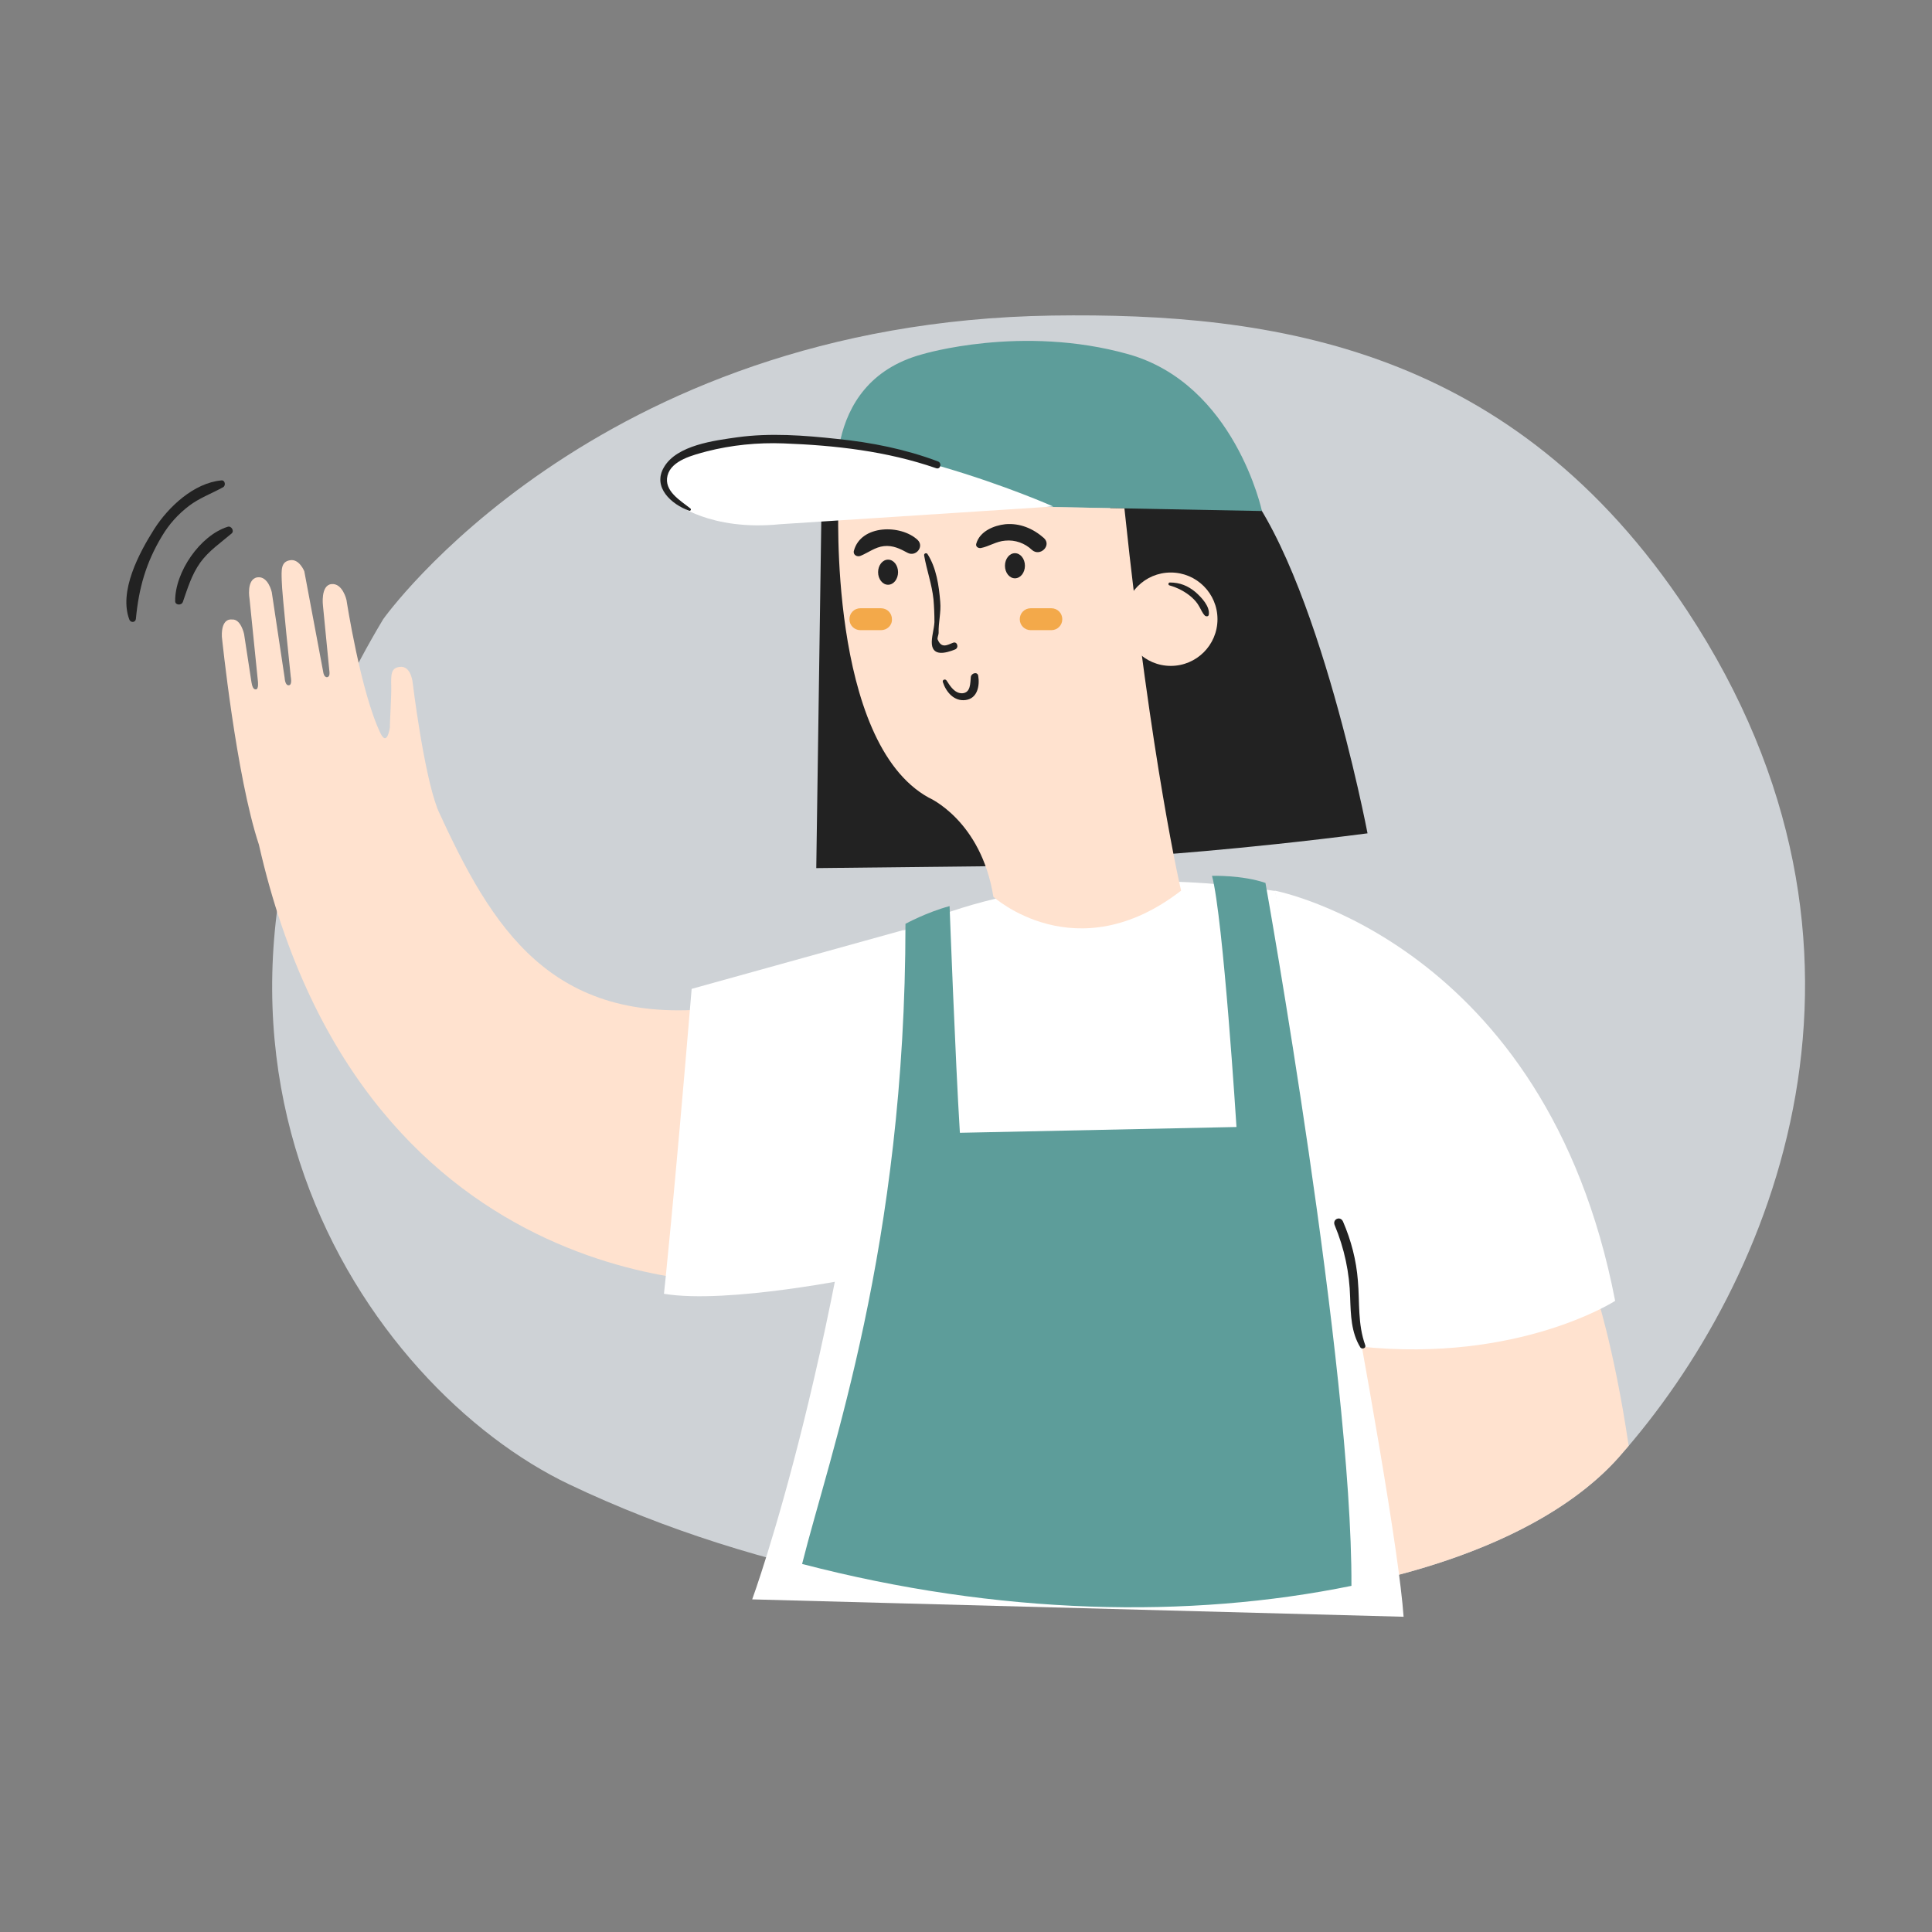 <?xml version="1.0" encoding="utf-8"?>
<!-- Generator: Adobe Illustrator 24.0.0, SVG Export Plug-In . SVG Version: 6.00 Build 0)  -->
<svg version="1.1" id="Capa_1" xmlns="http://www.w3.org/2000/svg" xmlns:xlink="http://www.w3.org/1999/xlink" x="0px" y="0px"
	 viewBox="0 0 600 600" style="enable-background:new 0 0 600 600;" xml:space="preserve">
<rect x="0" y="0" width="600" height="600" fill="#808080" stroke="none"/>
<style type="text/css">
	.st0{fill:#CED2D6;}
	.st1{fill:#FFE2CF;}
	.st2{fill:#333333;}
	.st3{fill:#FFFFFF;}
	.st4{clip-path:url(#SVGID_2_);fill:#FFD5BD;}
	.st5{fill:#5D9E9B;}
	.st6{fill:#5D9D9A;}
	.st7{fill:#212121;}
	.st8{fill:#FFC5B8;}
	.st9{fill:#FFFFFF;stroke:#222222;stroke-width:5.533;stroke-miterlimit:10;}
	.st10{fill:#222222;}
	.st11{fill:#EAA29B;}
	.st12{fill:#F4B6AB;}
	.st13{fill:#FFEBC7;}
	.st14{fill:#5D4037;}
	.st15{fill:none;stroke:#5D4037;stroke-width:16.256;stroke-linecap:round;stroke-miterlimit:10;}
	.st16{fill:#EAA42C;}
	.st17{fill:#DFA26F;}
	.st18{fill:#E4E6E8;}
	.st19{fill:#FFD56C;}
	.st20{fill:#DDAD7A;}
	.st21{fill:#F3A94A;}
	.st22{fill:#FFFFFF;stroke:#222222;stroke-width:2.325;stroke-miterlimit:10;}
	.st23{fill:none;stroke:#5D4037;stroke-width:6.83;stroke-linecap:round;stroke-miterlimit:10;}
	.st24{fill:#FFCFCF;}
	.st25{fill:none;stroke:#212121;stroke-width:5.204;stroke-miterlimit:10;}
	.st26{fill:none;stroke:#212121;stroke-width:5.168;stroke-miterlimit:10;}
	.st27{fill:#FC8775;}
	.st28{clip-path:url(#SVGID_4_);fill:#FFD5BD;}
	.st29{fill:#FFEACC;}
	.st30{fill:#FFD86C;}
	.st31{fill:#77554D;}
	.st32{fill:#F9C953;}
	.st33{fill:#EFEFEF;}
	.st34{fill:#F7AB3E;}
	.st35{fill:#FFD0B6;}
	.st36{fill:none;stroke:#F7AB3E;stroke-width:11.534;stroke-miterlimit:10;}
	.st37{fill:#D3965F;}
	.st38{fill:#7F5D57;}
	.st39{fill:#FFD6C2;}
	.st40{fill:none;stroke:#333333;stroke-width:6;stroke-miterlimit:10;}
	.st41{enable-background:new    ;}
	.st42{clip-path:url(#SVGID_6_);}
	.st43{fill:none;stroke:#5D4037;stroke-width:30.501;stroke-linecap:round;stroke-miterlimit:10;}
	.st44{fill:none;stroke:#5D4037;stroke-width:12.065;stroke-linecap:round;stroke-miterlimit:10;}
	.st45{clip-path:url(#SVGID_8_);}
	.st46{fill:#EAEAEA;}
</style>
<path class="st0" d="M176.8,461C114.2,431.2,39.4,325.2,119,192.3c0,0,65.1-92.1,207.7-94.3c69.2-1,143.3,9.9,197.3,91.7
	c69.4,105.3,27.3,208.2-21.3,262.9S296.4,518,176.8,461z"/>
<path class="st1" d="M495.3,400.5l-75.6,2.8l8.1,87.4c32.8-7.7,59.4-20.7,74.9-38.1c1-1.2,2.1-2.4,3.1-3.6
	C501.2,417.9,495.3,400.5,495.3,400.5z"/>
<path class="st3" d="M233.6,496.7c0,0,28.8-78.4,41.3-204.6c0,0,42-27.3,121.1-15.4c0,0,37.1,185.5,39.9,225.4L233.6,496.7z"/>
<path class="st6" d="M419.7,492.5c0.3-67.6-26.7-218.3-26.7-218.3c-7.3-2.5-16.6-2.2-16.6-2.2c3.5,13,7.6,78,7.6,78l-85.9,1.8
	c-1.4-22.4-3.2-70.4-3.2-70.4c-7.1,1.9-13.7,5.5-13.7,5.5c0,100.2-23.6,164.8-32.1,198.8C310.1,501.6,369.3,502.8,419.7,492.5z"/>
<polyline class="st10" points="317.2,268.9 307.7,150.3 255.2,152.2 253.5,269.6 "/>
<path class="st10" d="M353.9,265.9c0,0,30.7-1.9,70.8-7.1c0,0-16.9-88.6-42.6-112.9h-38.3L353.9,265.9z"/>
<path class="st3" d="M395.9,276.6c0,0,84.2,16,105.7,127.4c0,0-29.9,19.3-79.1,14.2L395.9,276.6z"/>
<path class="st6" d="M260.4,156.2c0,0-7-37.3,26.1-46.2c0,0,30.8-9.3,63.9,0s41.5,48.7,41.5,48.7L260.4,156.2z"/>
<path class="st1" d="M260.4,156.2c0,0-3.3,74.2,28,91.5c0,0,16.3,7,20.1,30.8c0,0,25.7,23.3,58.3-1.9c0,0-9.2-38.9-17.6-118.7
	L260.4,156.2z"/>
<circle class="st1" cx="363.6" cy="192.3" r="14.5"/>
<g>
	<path class="st10" d="M292.8,211.8c1,3.1,3.5,6.1,7.1,5.6c3.7-0.5,4.4-4.5,3.9-7.5c-0.2-1.4-2.1-0.9-2.3,0.3
		c-0.2,1.9,0,4.9-2.6,5.1c-2.4,0.1-3.8-2.2-4.9-3.9C293.6,210.7,292.6,211.1,292.8,211.8L292.8,211.8z"/>
</g>
<g>
	<path class="st10" d="M267.3,172.6c2.4-1,4.5-2.7,7.2-3c2.8-0.3,5,0.8,7.4,2.1c2.5,1.3,5.2-1.9,3.1-4c-5.2-4.9-17.6-4.8-19.8,3.3
		C264.8,172.3,266.2,173.1,267.3,172.6L267.3,172.6z"/>
</g>
<g>
	<path class="st10" d="M304.6,170.2c2.6-0.5,4.8-2.1,7.6-2.3c3.1-0.3,6.1,0.8,8.3,2.9c2.5,2.2,6.2-1.4,3.7-3.7
		c-3.4-3-7.5-4.7-12-4.3c-3.6,0.4-7.9,2.2-9,6C302.9,169.7,303.7,170.3,304.6,170.2L304.6,170.2z"/>
</g>
<path class="st3" d="M327.1,157.3c0,0-59-26.3-100.6-20.2c0,0-33.2,4.4-16.8,19.1c0,0,10.8,8.8,32.6,6.6L327.1,157.3z"/>
<ellipse class="st10" cx="315.2" cy="175.7" rx="3.1" ry="3.9"/>
<ellipse class="st10" cx="275.8" cy="177.7" rx="3.1" ry="3.9"/>
<g>
	<path class="st10" d="M363.2,181.8c2.5,0.7,5,2,6.9,3.7c0.9,0.8,1.7,1.7,2.3,2.8c0.6,1,1,2.1,1.8,2.9c0.4,0.3,1.1,0.3,1.2-0.3
		c0.4-2.6-2.3-5.4-4.1-7c-2.4-2-4.9-3-8-3C362.8,180.9,362.7,181.7,363.2,181.8L363.2,181.8z"/>
</g>
<path class="st21" d="M326.5,195.7h-6.4c-1.9,0-3.4-1.5-3.4-3.4l0,0c0-1.9,1.5-3.4,3.4-3.4h6.4c1.9,0,3.4,1.5,3.4,3.4l0,0
	C329.9,194.2,328.4,195.7,326.5,195.7z"/>
<path class="st21" d="M273.6,195.7h-6.4c-1.9,0-3.4-1.5-3.4-3.4l0,0c0-1.9,1.5-3.4,3.4-3.4h6.4c1.9,0,3.4,1.5,3.4,3.4l0,0
	C277.1,194.2,275.5,195.7,273.6,195.7z"/>
<g>
	<path class="st10" d="M214.4,157.9c-3-2.4-8.3-5.4-7.1-10.2c1.2-4.8,8.1-6.4,12.1-7.5c7.8-2,15.9-2.8,23.9-2.5
		c16.1,0.6,32.1,2.4,47.4,7.7c1.4,0.5,1.9-1.6,0.6-2.1c-10.1-3.8-20.6-5.9-31.4-7c-10.2-1.1-20.7-1.9-30.9-0.5
		c-7,1-18.8,2.4-22.8,9.3c-3.7,6.2,2.4,11.6,7.8,13.5C214.4,158.8,214.8,158.2,214.4,157.9L214.4,157.9z"/>
</g>
<g>
	<path class="st10" d="M56.8,186.9c1.5-4.3,2.7-8.4,5.4-12.2c2.7-3.7,6.3-6.1,9.7-9c1-0.8-0.1-2.5-1.2-2.1
		c-8.6,2.7-16.4,14.1-16.3,23.1C54.4,188,56.4,188.1,56.8,186.9L56.8,186.9z"/>
</g>
<g>
	<path class="st10" d="M42.2,192.2c0.9-9.5,3.1-17.4,8.1-25.7c2.2-3.7,5-6.8,8.4-9.4c3.3-2.5,7-3.8,10.6-5.8
		c0.9-0.5,0.6-2.3-0.6-2.1c-8.5,0.8-16.4,8.2-20.8,15.1c-4.7,7.4-11.1,19.4-7.7,28.2C40.7,193.5,42.1,193.3,42.2,192.2L42.2,192.2z"
		/>
</g>
<g>
	<path class="st10" d="M424,417.8c-2.4-6.7-1.7-13.2-2.3-20.1c-0.5-6.4-2.1-12.5-4.6-18.3c-0.8-1.9-3.4-0.8-2.6,1.1
		c3,7.2,4.6,14.7,4.8,22.5c0.2,5.4,0.3,10.8,3.2,15.5C423,419.1,424.3,418.7,424,417.8L424,417.8z"/>
</g>
<g>
	<path class="st10" d="M287,172.5c0.8,4.6,2.4,8.9,2.9,13.6c0.2,2.3,0.3,4.7,0.3,7.1c-0.1,2.2-1,4.8-0.8,6.9
		c0.4,3.7,4.2,2.8,7.2,1.6c1.3-0.5,0.7-2.6-0.6-2.1c-1.8,0.7-3.6,1.9-4.8-1c-0.2-0.4,0.3-1.5,0.3-2c-0.1-3.3,0.8-6.4,0.5-9.7
		c-0.4-5-1.2-10.6-4-14.9C287.6,171.6,286.9,171.9,287,172.5L287,172.5z"/>
</g>
<path class="st1" d="M80.4,262.3c-7.1-21.4-11.5-64.6-11.5-64.6c-0.2-6,3.1-5.3,3.1-5.3c2.8-0.3,3.8,4.5,3.8,4.5s1.8,11.8,2.3,15
	c0.2,1.1,0.5,2.3,1.4,2.2s0.6-2.5,0.6-2.5L77.5,186c0,0-1.1-6.1,2.4-6.7c3.4-0.5,4.5,4.6,4.5,4.6l4,26.6c0,0,0.1,2.6,1.4,2.3
	c1-0.2,0.5-2.6,0.5-2.6s-2.8-26.5-2.8-29.8c-0.1-3.4-0.3-5.9,2.5-6.4c2.9-0.6,4.5,3.4,4.5,3.4l5.9,31.4c0,0,0.2,1.6,1.2,1.5
	c1-0.1,0.7-1.8,0.7-1.8l-2-20.4c0,0-0.8-6.3,2.6-6.7c3.5-0.4,4.7,4.9,4.7,4.9s4.4,28.7,10.6,41.5c2.1,4.2,2.9-2,2.9-2
	c-0.1-0.3,0.5-10.3,0.4-12.6c-0.1-4,0-5.8,2.7-6.1c3.6-0.4,4,5.2,4,5.2s3.3,27.3,7.6,38.7c0.4,1.1,1.5,3.2,1.9,4.2
	c16.7,35.7,36.1,65.1,89.3,57.3c0,0,14.4,49.8,7.2,85.9C234.2,398.3,113.3,407.1,80.4,262.3L80.4,262.3z"/>
<path class="st3" d="M267.1,396.6c0,0-41,8.5-60.9,5.2c0,0,3-27.6,8.6-94.7l65.9-18.3C280.8,288.9,276.9,365.8,267.1,396.6z"/>
</svg>
